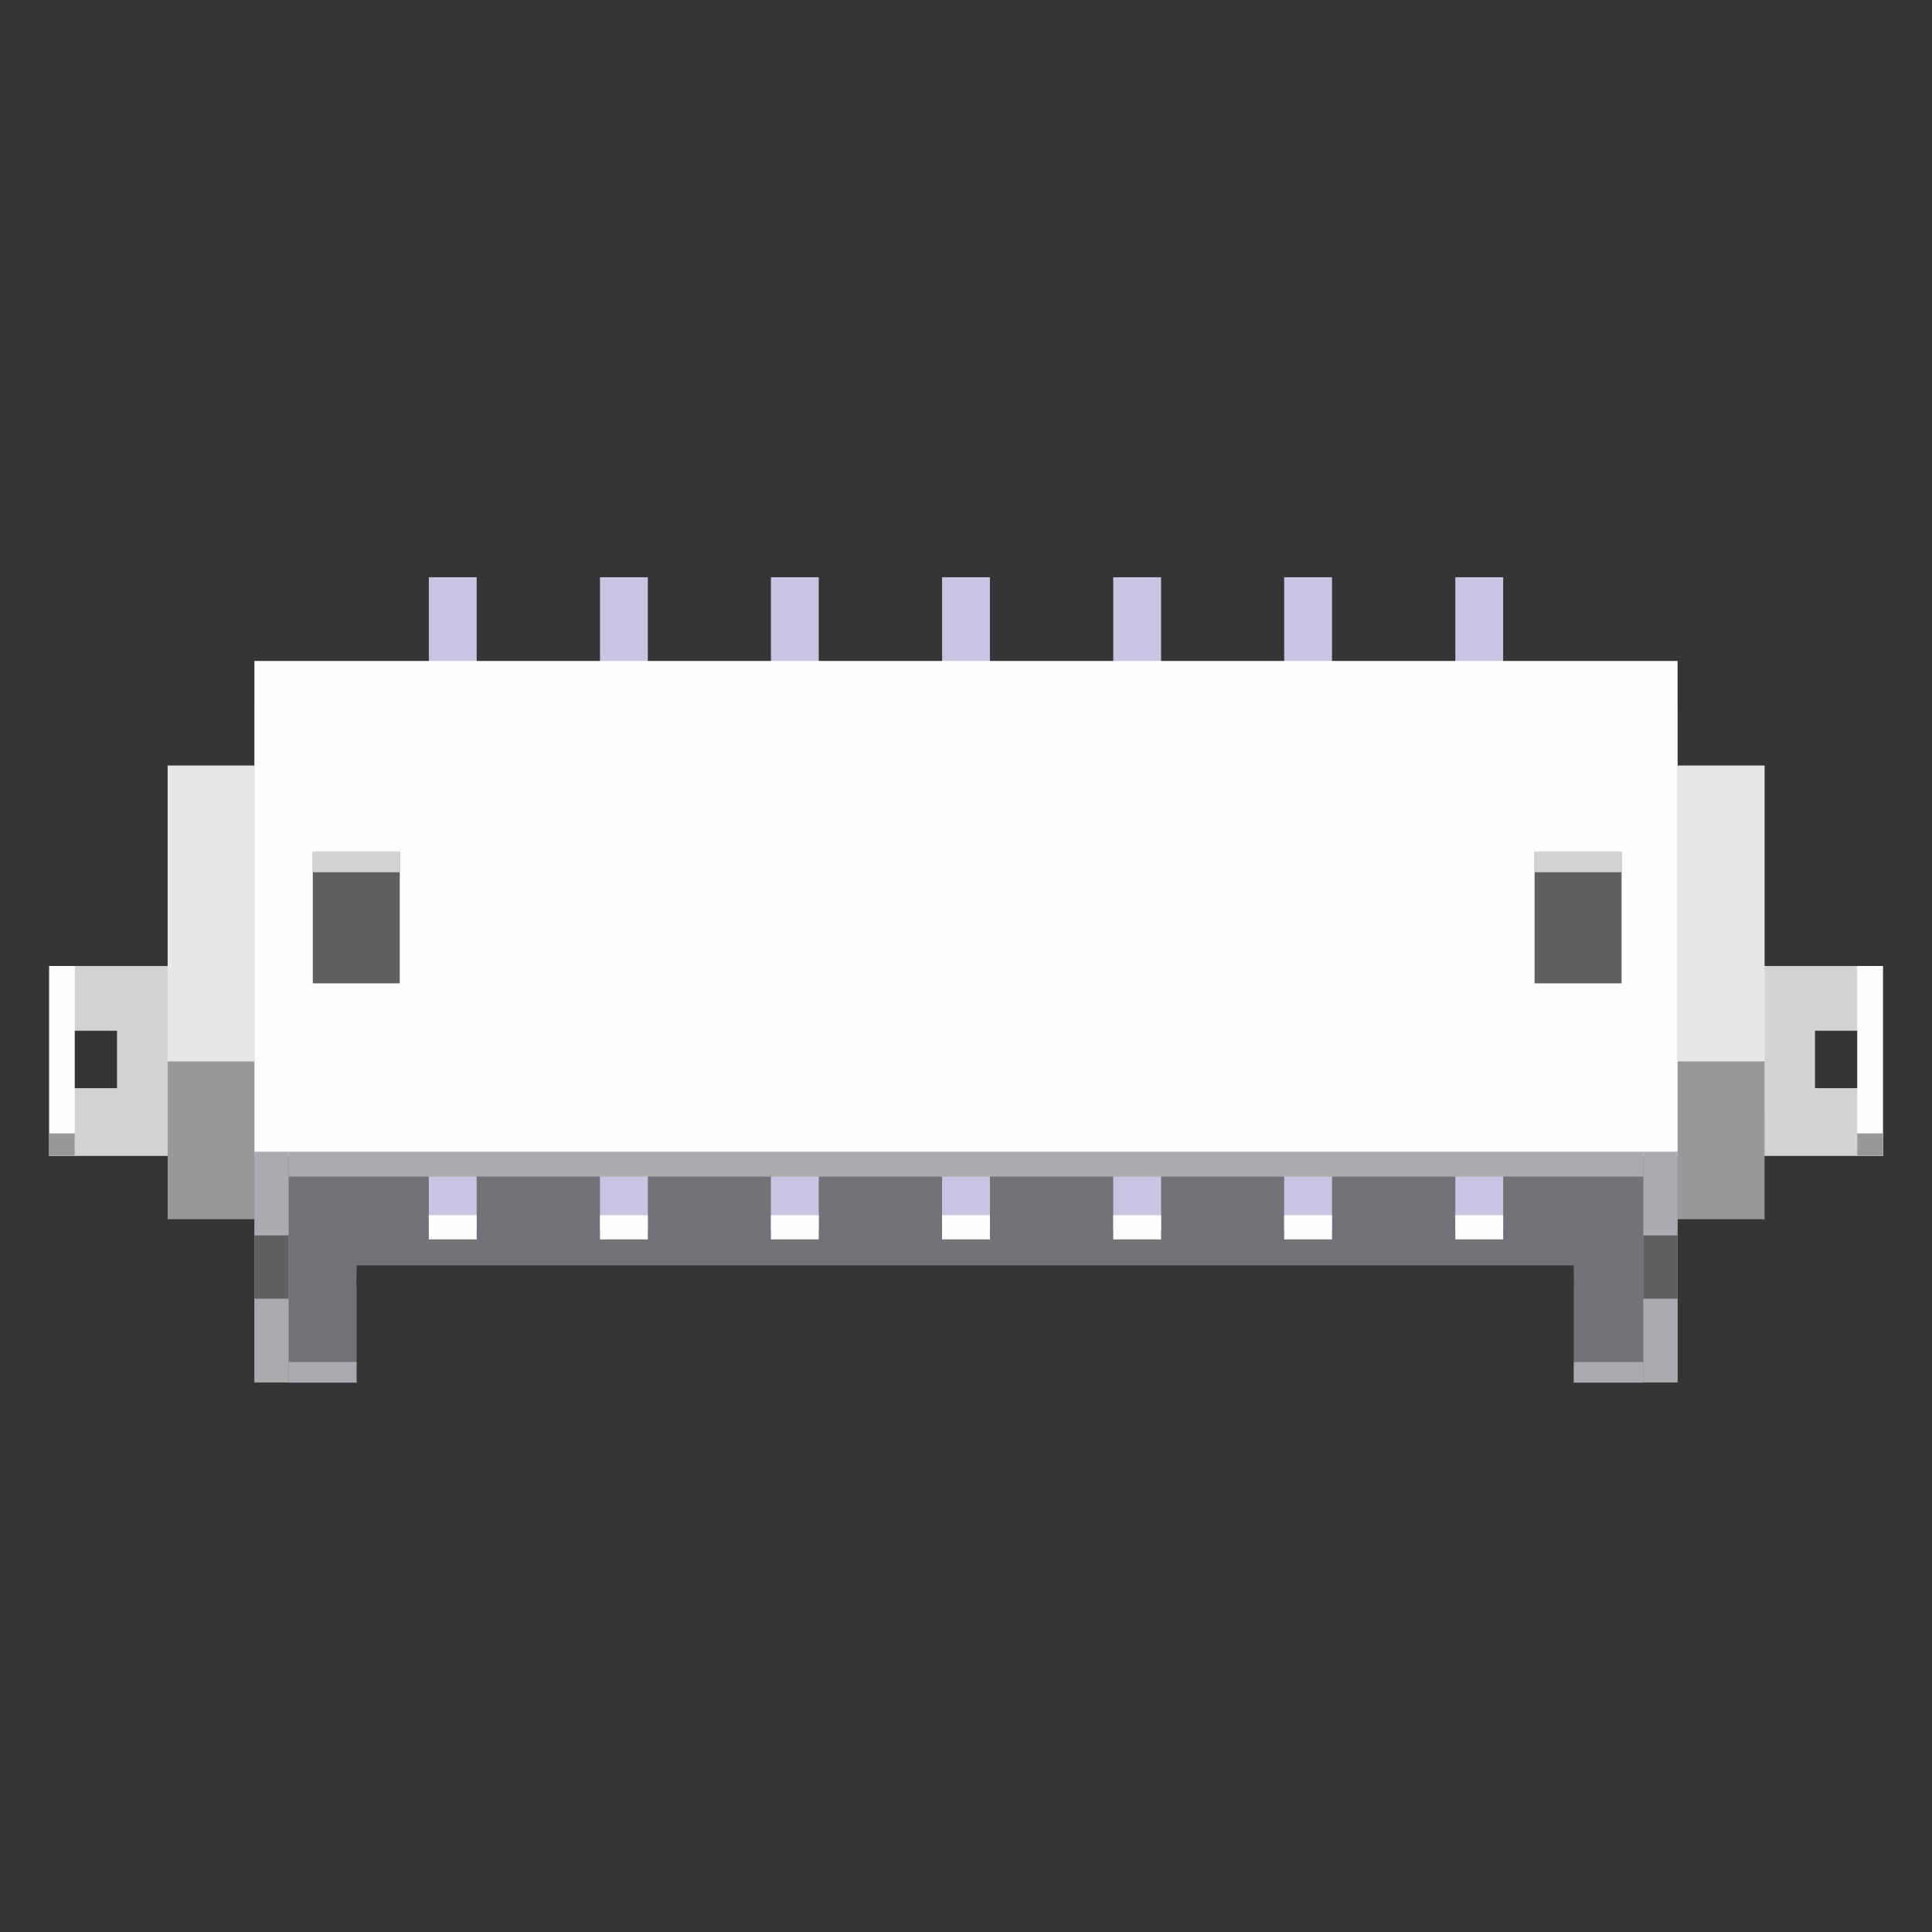 <?xml version='1.0' encoding='UTF-8'?>
<!DOCTYPE svg>
<!-- Creator: CorelDRAW X6 -->
<svg xmlns="http://www.w3.org/2000/svg" shape-rendering="geometricPrecision" viewBox="0 0 8240 8240" image-rendering="optimizeQuality" fill-rule="evenodd" xml:space="preserve" width="0.556in" xmlns:xml="http://www.w3.org/XML/1998/namespace" text-rendering="geometricPrecision" version="1.1" clip-rule="evenodd"  height="0.556in">
    <desc >
        <referenceFile >Hirose_DF13-7p-smd-h_icon.svg</referenceFile>
    </desc>
    <g id="DF13-7p-smd-h" gorn="0.1" >
        <g id="icon" gorn="0.1.1" >
            <rect fill="#373435" width="8240"  height="8240"/>
            <rect fill="#D2D3D5" x="210" y="4120" width="7821"  height="810"/>
            <g >
                <rect fill="#E6E7E8" x="715" y="3265" width="6811"  height="1485"/>
                <rect fill="#96989A" x="715" y="4527" width="6811"  height="673"/>
            </g>
            <rect fill="#727376" x="1085" y="3022" width="6070"  height="2874"/>
            <rect fill="#A9ABAE" x="1231" y="5809" width="5778"  height="88"/>
            <g >
                <rect fill="#373435" x="1521" y="5440" width="5191"  height="481"/>
                <rect fill="#373435" x="1521" y="5397" width="5191"  height="88"/>
            </g>
            <g >
                <rect fill="#C8C5E2" x="4748" y="2462" width="204"  height="2785"/>
                <rect fill="#FEFEFE" x="4748" y="5183" width="204"  height="103"/>
            </g>
            <g >
                <rect fill="#C8C5E2" x="5477" y="2462" width="204"  height="2785"/>
                <rect fill="#FEFEFE" x="5477" y="5183" width="204"  height="103"/>
            </g>
            <g >
                <rect fill="#C8C5E2" x="6207" y="2462" width="204"  height="2785"/>
                <rect fill="#FEFEFE" x="6207" y="5183" width="204"  height="103"/>
            </g>
            <g >
                <rect fill="#C8C5E2" x="1829" y="2462" width="204"  height="2785"/>
                <rect fill="#FEFEFE" x="1829" y="5183" width="204"  height="103"/>
            </g>
            <g >
                <rect fill="#C8C5E2" x="2559" y="2462" width="204"  height="2785"/>
                <rect fill="#FEFEFE" x="2559" y="5183" width="204"  height="103"/>
            </g>
            <g >
                <rect fill="#C8C5E2" x="3288" y="2462" width="204"  height="2785"/>
                <rect fill="#FEFEFE" x="3288" y="5183" width="204"  height="103"/>
            </g>
            <g >
                <rect fill="#C8C5E2" x="4018" y="2462" width="204"  height="2785"/>
                <rect fill="#FEFEFE" x="4018" y="5183" width="204"  height="103"/>
            </g>
            <rect fill="#FEFEFE" x="1085" y="2819" width="6070"  height="2112"/>
            <rect fill="#A9ABAE" x="1231" y="4912" width="5778"  height="106"/>
            <g >
                <rect fill="#FEFEFE" x="210" y="4120" width="109"  height="810"/>
                <rect fill="#373435" x="319" y="4396" width="180"  height="245"/>
                <rect fill="#96989A" x="210" y="4834" width="109"  height="96"/>
            </g>
            <g >
                <rect fill="#FEFEFE" x="7921" y="4120" width="109"  height="810"/>
                <rect fill="#373435" x="7741" y="4396" width="180"  height="245"/>
                <rect fill="#96989A" x="7921" y="4834" width="109"  height="96"/>
            </g>
            <g >
                <rect fill="#A9ABAE" x="1085" y="4912" width="146"  height="984"/>
                <rect fill="#606062" x="1334" y="3632" width="371"  height="562"/>
                <rect fill="#D2D3D5" x="1334" y="3632" width="371"  height="88"/>
                <rect fill="#606062" x="1085" y="5269" width="146"  height="270"/>
            </g>
            <g >
                <rect fill="#A9ABAE" x="7009" y="4912" width="146"  height="984"/>
                <rect fill="#606062" x="6545" y="3632" width="371"  height="562"/>
                <rect fill="#D2D3D5" x="6545" y="3632" width="371"  height="88"/>
                <rect fill="#606062" x="7009" y="5269" width="146"  height="270"/>
            </g>
        </g>
    </g>
</svg>
